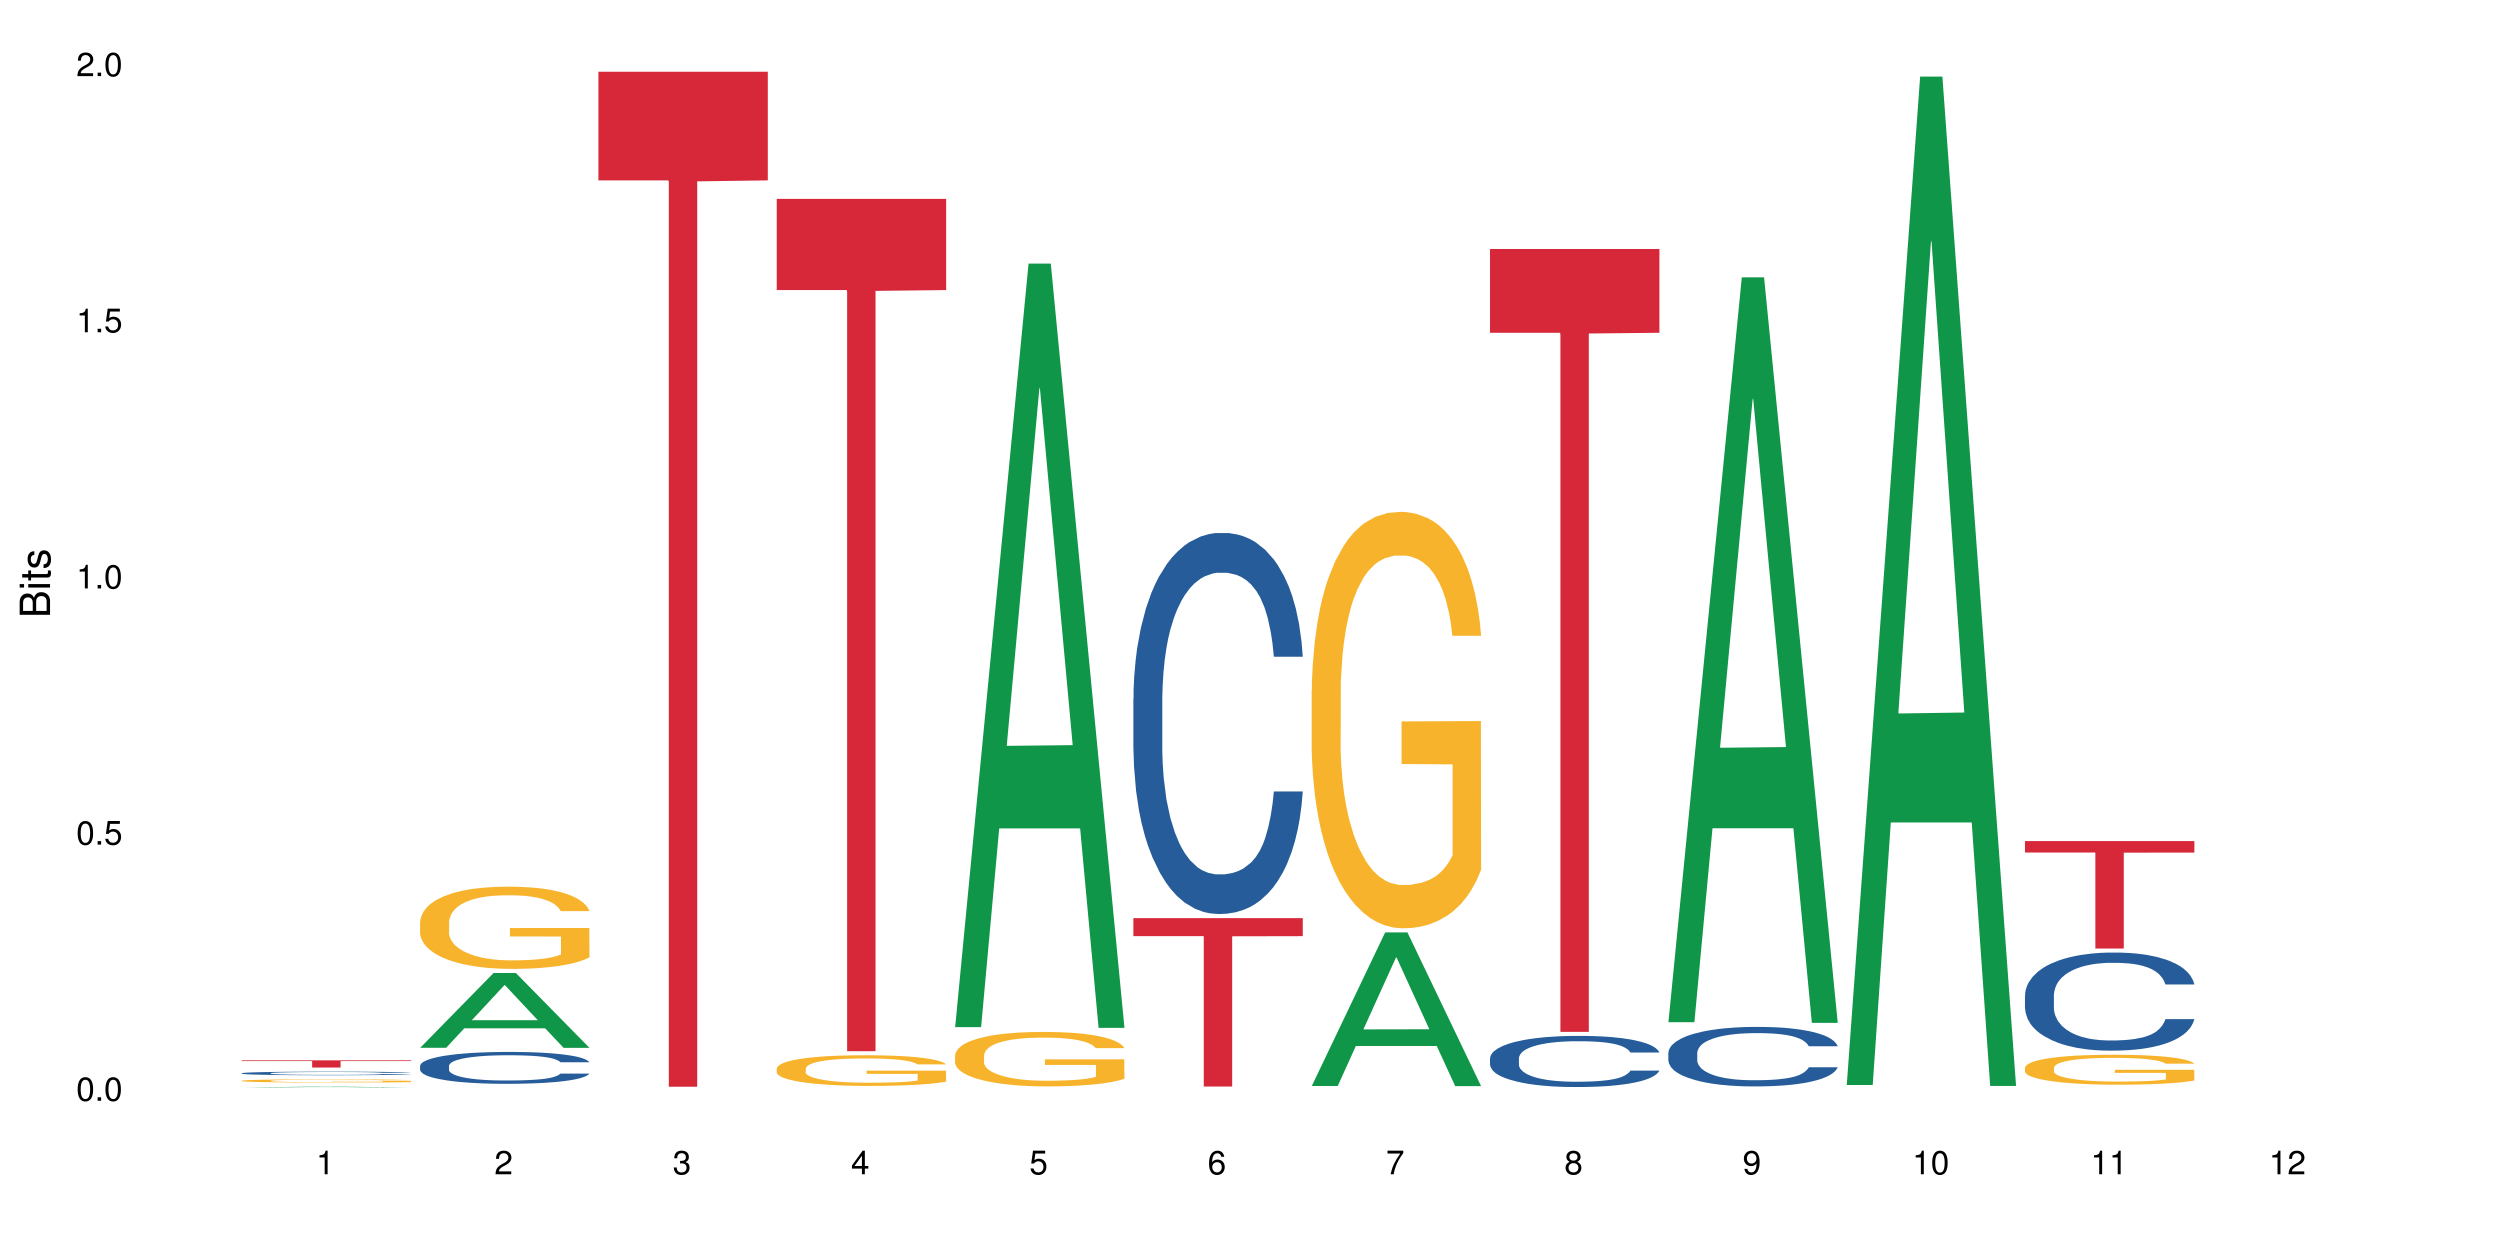 <?xml version="1.0" encoding="UTF-8"?>
<svg xmlns="http://www.w3.org/2000/svg" xmlns:xlink="http://www.w3.org/1999/xlink" width="720pt" height="360pt" viewBox="0 0 720 360" version="1.1">
<defs>
<g>
<symbol overflow="visible" id="glyph0-0">
<path style="stroke:none;" d=""/>
</symbol>
<symbol overflow="visible" id="glyph0-1">
<path style="stroke:none;" d="M 2.641 -6.797 C 2 -6.797 1.422 -6.531 1.078 -6.047 C 0.641 -5.453 0.406 -4.547 0.406 -3.297 C 0.406 -1 1.188 0.219 2.641 0.219 C 4.078 0.219 4.859 -1 4.859 -3.234 C 4.859 -4.562 4.656 -5.438 4.203 -6.047 C 3.844 -6.531 3.281 -6.797 2.641 -6.797 Z M 2.641 -6.047 C 3.547 -6.047 4 -5.125 4 -3.312 C 4 -1.375 3.562 -0.484 2.625 -0.484 C 1.734 -0.484 1.281 -1.422 1.281 -3.281 C 1.281 -5.141 1.734 -6.047 2.641 -6.047 Z M 2.641 -6.047 "/>
</symbol>
<symbol overflow="visible" id="glyph0-2">
<path style="stroke:none;" d="M 1.828 -1 L 0.828 -1 L 0.828 0 L 1.828 0 Z M 1.828 -1 "/>
</symbol>
<symbol overflow="visible" id="glyph0-3">
<path style="stroke:none;" d="M 4.562 -6.797 L 1.062 -6.797 L 0.547 -3.094 L 1.328 -3.094 C 1.719 -3.562 2.047 -3.734 2.578 -3.734 C 3.484 -3.734 4.062 -3.109 4.062 -2.094 C 4.062 -1.125 3.484 -0.531 2.578 -0.531 C 1.828 -0.531 1.375 -0.906 1.188 -1.672 L 0.328 -1.672 C 0.453 -1.109 0.547 -0.844 0.75 -0.594 C 1.125 -0.078 1.828 0.219 2.594 0.219 C 3.969 0.219 4.922 -0.781 4.922 -2.219 C 4.922 -3.562 4.031 -4.484 2.719 -4.484 C 2.25 -4.484 1.859 -4.359 1.469 -4.062 L 1.734 -5.969 L 4.562 -5.969 Z M 4.562 -6.797 "/>
</symbol>
<symbol overflow="visible" id="glyph0-4">
<path style="stroke:none;" d="M 2.484 -4.844 L 2.484 0 L 3.328 0 L 3.328 -6.797 L 2.766 -6.797 C 2.469 -5.75 2.281 -5.609 0.984 -5.453 L 0.984 -4.844 Z M 2.484 -4.844 "/>
</symbol>
<symbol overflow="visible" id="glyph0-5">
<path style="stroke:none;" d="M 4.859 -0.828 L 1.281 -0.828 C 1.359 -1.391 1.672 -1.75 2.5 -2.234 L 3.469 -2.75 C 4.406 -3.266 4.906 -3.969 4.906 -4.812 C 4.906 -5.375 4.672 -5.906 4.266 -6.266 C 3.859 -6.625 3.375 -6.797 2.719 -6.797 C 1.859 -6.797 1.219 -6.5 0.844 -5.922 C 0.609 -5.562 0.5 -5.125 0.484 -4.438 L 1.328 -4.438 C 1.359 -4.906 1.406 -5.188 1.531 -5.406 C 1.75 -5.812 2.188 -6.062 2.703 -6.062 C 3.469 -6.062 4.031 -5.516 4.031 -4.781 C 4.031 -4.25 3.719 -3.797 3.125 -3.438 L 2.234 -2.938 C 0.812 -2.141 0.406 -1.5 0.328 0 L 4.859 0 Z M 4.859 -0.828 "/>
</symbol>
<symbol overflow="visible" id="glyph0-6">
<path style="stroke:none;" d="M 2.125 -3.125 L 2.578 -3.125 C 3.516 -3.125 3.984 -2.703 3.984 -1.891 C 3.984 -1.031 3.469 -0.531 2.578 -0.531 C 1.656 -0.531 1.203 -0.984 1.156 -1.969 L 0.312 -1.969 C 0.344 -1.422 0.438 -1.078 0.609 -0.766 C 0.953 -0.109 1.625 0.219 2.547 0.219 C 3.953 0.219 4.859 -0.609 4.859 -1.906 C 4.859 -2.766 4.516 -3.25 3.703 -3.516 C 4.344 -3.766 4.656 -4.25 4.656 -4.938 C 4.656 -6.109 3.875 -6.797 2.578 -6.797 C 1.203 -6.797 0.484 -6.047 0.453 -4.609 L 1.297 -4.609 C 1.312 -5.016 1.344 -5.25 1.453 -5.453 C 1.641 -5.828 2.062 -6.062 2.594 -6.062 C 3.344 -6.062 3.797 -5.625 3.797 -4.906 C 3.797 -4.422 3.609 -4.141 3.25 -3.984 C 3.016 -3.891 2.719 -3.844 2.125 -3.844 Z M 2.125 -3.125 "/>
</symbol>
<symbol overflow="visible" id="glyph0-7">
<path style="stroke:none;" d="M 3.141 -1.625 L 3.141 0 L 3.984 0 L 3.984 -1.625 L 4.984 -1.625 L 4.984 -2.391 L 3.984 -2.391 L 3.984 -6.797 L 3.359 -6.797 L 0.266 -2.516 L 0.266 -1.625 Z M 3.141 -2.391 L 1 -2.391 L 3.141 -5.359 Z M 3.141 -2.391 "/>
</symbol>
<symbol overflow="visible" id="glyph0-8">
<path style="stroke:none;" d="M 4.781 -5.031 C 4.609 -6.141 3.891 -6.797 2.844 -6.797 C 2.094 -6.797 1.422 -6.438 1.031 -5.828 C 0.609 -5.172 0.406 -4.344 0.406 -3.094 C 0.406 -1.953 0.578 -1.234 0.984 -0.625 C 1.359 -0.078 1.953 0.219 2.703 0.219 C 3.984 0.219 4.922 -0.734 4.922 -2.078 C 4.922 -3.344 4.062 -4.234 2.844 -4.234 C 2.172 -4.234 1.641 -3.969 1.281 -3.469 C 1.281 -5.125 1.828 -6.047 2.797 -6.047 C 3.391 -6.047 3.797 -5.672 3.938 -5.031 Z M 2.734 -3.484 C 3.547 -3.484 4.062 -2.922 4.062 -2 C 4.062 -1.156 3.484 -0.531 2.703 -0.531 C 1.922 -0.531 1.328 -1.188 1.328 -2.047 C 1.328 -2.891 1.906 -3.484 2.734 -3.484 Z M 2.734 -3.484 "/>
</symbol>
<symbol overflow="visible" id="glyph0-9">
<path style="stroke:none;" d="M 4.984 -6.797 L 0.438 -6.797 L 0.438 -5.969 L 4.109 -5.969 C 2.5 -3.656 1.828 -2.234 1.328 0 L 2.219 0 C 2.594 -2.172 3.453 -4.047 4.984 -6.094 Z M 4.984 -6.797 "/>
</symbol>
<symbol overflow="visible" id="glyph0-10">
<path style="stroke:none;" d="M 3.75 -3.578 C 4.453 -4 4.688 -4.344 4.688 -4.984 C 4.688 -6.047 3.844 -6.797 2.641 -6.797 C 1.438 -6.797 0.594 -6.047 0.594 -4.984 C 0.594 -4.359 0.828 -4.016 1.516 -3.578 C 0.734 -3.203 0.359 -2.641 0.359 -1.891 C 0.359 -0.641 1.297 0.219 2.641 0.219 C 3.984 0.219 4.922 -0.641 4.922 -1.875 C 4.922 -2.641 4.531 -3.203 3.75 -3.578 Z M 2.641 -6.047 C 3.359 -6.047 3.812 -5.625 3.812 -4.969 C 3.812 -4.344 3.344 -3.922 2.641 -3.922 C 1.922 -3.922 1.453 -4.344 1.453 -4.984 C 1.453 -5.625 1.922 -6.047 2.641 -6.047 Z M 2.641 -3.203 C 3.484 -3.203 4.062 -2.672 4.062 -1.875 C 4.062 -1.062 3.484 -0.531 2.625 -0.531 C 1.797 -0.531 1.219 -1.078 1.219 -1.875 C 1.219 -2.672 1.797 -3.203 2.641 -3.203 Z M 2.641 -3.203 "/>
</symbol>
<symbol overflow="visible" id="glyph0-11">
<path style="stroke:none;" d="M 0.516 -1.547 C 0.672 -0.438 1.406 0.219 2.438 0.219 C 3.188 0.219 3.859 -0.141 4.266 -0.75 C 4.688 -1.406 4.891 -2.25 4.891 -3.484 C 4.891 -4.625 4.703 -5.359 4.312 -5.953 C 3.938 -6.5 3.344 -6.797 2.594 -6.797 C 1.297 -6.797 0.359 -5.844 0.359 -4.516 C 0.359 -3.25 1.234 -2.344 2.453 -2.344 C 3.094 -2.344 3.562 -2.578 4.016 -3.109 C 4 -1.453 3.469 -0.531 2.5 -0.531 C 1.906 -0.531 1.484 -0.906 1.359 -1.547 Z M 2.578 -6.062 C 3.375 -6.062 3.969 -5.406 3.969 -4.531 C 3.969 -3.688 3.375 -3.094 2.547 -3.094 C 1.734 -3.094 1.234 -3.672 1.234 -4.578 C 1.234 -5.438 1.797 -6.062 2.578 -6.062 Z M 2.578 -6.062 "/>
</symbol>
<symbol overflow="visible" id="glyph1-0">
<path style="stroke:none;" d=""/>
</symbol>
<symbol overflow="visible" id="glyph1-1">
<path style="stroke:none;" d="M 0 -0.953 L 0 -4.891 C 0 -5.719 -0.234 -6.344 -0.734 -6.797 C -1.188 -7.234 -1.812 -7.469 -2.5 -7.469 C -3.547 -7.469 -4.188 -7 -4.625 -5.875 C -4.984 -6.672 -5.641 -7.094 -6.531 -7.094 C -7.156 -7.094 -7.734 -6.859 -8.141 -6.391 C -8.562 -5.938 -8.75 -5.344 -8.75 -4.5 L -8.75 -0.953 Z M -4.984 -2.062 L -7.766 -2.062 L -7.766 -4.219 C -7.766 -4.844 -7.688 -5.203 -7.453 -5.5 C -7.219 -5.812 -6.859 -5.969 -6.375 -5.969 C -5.906 -5.969 -5.531 -5.812 -5.297 -5.5 C -5.062 -5.203 -4.984 -4.844 -4.984 -4.219 Z M -0.984 -2.062 L -4 -2.062 L -4 -4.781 C -4 -5.328 -3.859 -5.688 -3.578 -5.953 C -3.297 -6.219 -2.922 -6.359 -2.484 -6.359 C -2.062 -6.359 -1.688 -6.219 -1.406 -5.953 C -1.109 -5.688 -0.984 -5.328 -0.984 -4.781 Z M -0.984 -2.062 "/>
</symbol>
<symbol overflow="visible" id="glyph1-2">
<path style="stroke:none;" d="M -6.281 -1.797 L -6.281 -0.797 L 0 -0.797 L 0 -1.797 Z M -8.75 -1.797 L -8.75 -0.797 L -7.484 -0.797 L -7.484 -1.797 Z M -8.75 -1.797 "/>
</symbol>
<symbol overflow="visible" id="glyph1-3">
<path style="stroke:none;" d="M -6.281 -3.047 L -6.281 -2.016 L -8.016 -2.016 L -8.016 -1.016 L -6.281 -1.016 L -6.281 -0.172 L -5.469 -0.172 L -5.469 -1.016 L -0.719 -1.016 C -0.078 -1.016 0.281 -1.453 0.281 -2.234 C 0.281 -2.469 0.25 -2.719 0.188 -3.047 L -0.641 -3.047 C -0.609 -2.922 -0.594 -2.766 -0.594 -2.562 C -0.594 -2.141 -0.719 -2.016 -1.156 -2.016 L -5.469 -2.016 L -5.469 -3.047 Z M -6.281 -3.047 "/>
</symbol>
<symbol overflow="visible" id="glyph1-4">
<path style="stroke:none;" d="M -4.531 -5.25 C -5.766 -5.25 -6.469 -4.422 -6.469 -2.969 C -6.469 -1.516 -5.719 -0.562 -4.547 -0.562 C -3.562 -0.562 -3.094 -1.062 -2.734 -2.562 L -2.516 -3.484 C -2.344 -4.188 -2.094 -4.469 -1.625 -4.469 C -1.047 -4.469 -0.641 -3.875 -0.641 -3 C -0.641 -2.453 -0.797 -2 -1.062 -1.75 C -1.25 -1.594 -1.422 -1.531 -1.875 -1.469 L -1.875 -0.406 C -0.422 -0.453 0.281 -1.266 0.281 -2.922 C 0.281 -4.5 -0.5 -5.516 -1.719 -5.516 C -2.656 -5.516 -3.172 -4.984 -3.469 -3.734 L -3.703 -2.766 C -3.891 -1.953 -4.156 -1.609 -4.594 -1.609 C -5.172 -1.609 -5.547 -2.125 -5.547 -2.938 C -5.547 -3.75 -5.203 -4.172 -4.531 -4.203 Z M -4.531 -5.25 "/>
</symbol>
</g>
</defs>
<g id="surface83934">
<rect x="0" y="0" width="720" height="360" style="fill:rgb(100%,100%,100%);fill-opacity:1;stroke:none;"/>
<path style=" stroke:none;fill-rule:nonzero;fill:rgb(6.275%,58.824%,28.235%);fill-opacity:1;" d="M 69.629 313.195 L 69.68 313.195 L 90.793 312.949 L 97.203 312.949 L 118.418 313.195 L 110.965 313.195 L 105.648 313.133 L 82.348 313.133 L 77.137 313.195 L 69.629 313.195 L 84.59 313.105 L 103.512 313.105 L 94.074 312.988 L 93.867 312.988 L 84.535 313.105 L 84.59 313.105 Z M 69.629 313.195 "/>
<path style=" stroke:none;fill-rule:nonzero;fill:rgb(14.51%,36.078%,60%);fill-opacity:1;" d="M 69.629 309.086 L 69.688 309.082 L 69.688 309.062 L 69.867 309.023 L 70.285 308.98 L 70.699 308.949 L 71.77 308.891 L 73.258 308.836 L 74.805 308.797 L 75.938 308.77 L 76.949 308.754 L 79.27 308.719 L 80.754 308.699 L 82.363 308.684 L 84.324 308.668 L 85.754 308.656 L 88.965 308.641 L 91.348 308.637 L 93.191 308.633 L 97.176 308.633 L 99.559 308.637 L 101.281 308.641 L 103.188 308.648 L 104.793 308.656 L 107.59 308.68 L 110.09 308.703 L 111.219 308.719 L 113.004 308.75 L 114.371 308.777 L 115.324 308.801 L 116.395 308.836 L 117.348 308.879 L 118.062 308.93 L 118.418 308.969 L 110.09 308.969 L 109.672 308.934 L 109.195 308.902 L 108.305 308.863 L 107.41 308.836 L 106.16 308.809 L 105.031 308.789 L 103.484 308.773 L 102.117 308.762 L 100.688 308.754 L 99.32 308.746 L 96.699 308.742 L 92.535 308.742 L 90.215 308.75 L 88.965 308.758 L 87.18 308.77 L 85.934 308.781 L 84.445 308.801 L 83.434 308.816 L 82.184 308.844 L 81.289 308.863 L 80.281 308.895 L 79.684 308.918 L 79.148 308.945 L 78.672 308.977 L 78.316 309.012 L 78.078 309.047 L 77.961 309.082 L 77.961 309.227 L 78.078 309.262 L 78.375 309.301 L 79.148 309.359 L 80.281 309.41 L 81.59 309.449 L 82.84 309.477 L 83.551 309.492 L 84.504 309.508 L 85.992 309.527 L 88.133 309.547 L 89.383 309.551 L 91.285 309.559 L 93.25 309.562 L 95.867 309.562 L 98.188 309.559 L 99.734 309.555 L 101.344 309.547 L 103.543 309.531 L 104.91 309.516 L 106.102 309.5 L 106.996 309.48 L 107.59 309.465 L 108.48 309.438 L 109.195 309.402 L 109.73 309.371 L 110.09 309.336 L 118.418 309.336 L 118.062 309.375 L 117.523 309.414 L 116.988 309.441 L 116.156 309.473 L 115.203 309.504 L 113.836 309.535 L 112.707 309.559 L 111.219 309.582 L 109.852 309.602 L 108.363 309.617 L 106.16 309.637 L 104.734 309.645 L 103.188 309.652 L 101.344 309.66 L 99.02 309.668 L 96.523 309.672 L 91.703 309.672 L 89.859 309.668 L 87.418 309.656 L 84.387 309.641 L 82.184 309.621 L 80.457 309.605 L 78.969 309.586 L 77.305 309.559 L 75.164 309.52 L 73.855 309.484 L 72.961 309.461 L 71.949 309.422 L 71.234 309.391 L 70.402 309.336 L 69.809 309.27 L 69.629 309.215 Z M 69.629 309.086 "/>
<path style=" stroke:none;fill-rule:nonzero;fill:rgb(96.863%,70.196%,16.863%);fill-opacity:1;" d="M 69.629 311.242 L 69.688 311.242 L 69.688 311.227 L 69.926 311.188 L 70.523 311.137 L 71.297 311.094 L 72.129 311.059 L 72.664 311.039 L 73.555 311.016 L 74.328 310.996 L 76.293 310.957 L 78.793 310.922 L 80.16 310.906 L 81.707 310.895 L 83.91 310.879 L 84.922 310.871 L 88.016 310.859 L 91.523 310.852 L 95.391 310.848 L 97.176 310.848 L 99.617 310.852 L 102.949 310.859 L 104.852 310.871 L 106.34 310.879 L 107.887 310.891 L 109.789 310.906 L 111.574 310.926 L 113.004 310.945 L 114.43 310.973 L 115.621 311 L 116.633 311.027 L 117.523 311.062 L 118.062 311.094 L 118.418 311.121 L 110.148 311.121 L 109.672 311.094 L 109.137 311.07 L 108.242 311.043 L 107.352 311.023 L 106.457 311.008 L 104.793 310.984 L 103.363 310.973 L 101.578 310.957 L 99.855 310.953 L 97.891 310.945 L 93.547 310.945 L 90.691 310.949 L 89.027 310.957 L 87.836 310.965 L 86.168 310.977 L 85.16 310.988 L 84.562 310.992 L 82.777 311.02 L 81.59 311.043 L 80.934 311.059 L 80.102 311.086 L 79.508 311.109 L 78.852 311.141 L 78.496 311.168 L 78.02 311.223 L 77.961 311.375 L 78.137 311.41 L 78.496 311.445 L 78.969 311.473 L 79.684 311.508 L 80.398 311.531 L 81.648 311.562 L 82.719 311.586 L 83.551 311.602 L 85.16 311.621 L 85.812 311.629 L 87.359 311.645 L 88.965 311.656 L 90.93 311.668 L 92.418 311.672 L 94.797 311.676 L 97.832 311.676 L 101.402 311.672 L 103.664 311.664 L 105.211 311.66 L 106.219 311.652 L 107.469 311.645 L 108.363 311.633 L 109.195 311.625 L 110.207 311.609 L 110.207 311.41 L 95.512 311.406 L 95.512 311.312 L 118.359 311.312 L 118.418 311.645 L 117.168 311.664 L 115.621 311.688 L 114.133 311.703 L 112.586 311.719 L 110.387 311.734 L 108.602 311.746 L 105.863 311.758 L 103.363 311.766 L 100.746 311.77 L 98.426 311.773 L 93.25 311.773 L 90.633 311.766 L 88.551 311.758 L 86.645 311.75 L 84.742 311.742 L 82.363 311.723 L 80.816 311.707 L 79.207 311.691 L 77.602 311.668 L 76.176 311.645 L 75.223 311.629 L 74.27 311.609 L 73.258 311.582 L 72.309 311.555 L 71.594 311.527 L 70.938 311.5 L 70.461 311.469 L 69.988 311.434 L 69.75 311.402 L 69.629 311.375 Z M 69.629 311.242 "/>
<path style=" stroke:none;fill-rule:nonzero;fill:rgb(83.922%,15.686%,22.353%);fill-opacity:1;" d="M 69.629 305.367 L 118.418 305.367 L 118.418 305.594 L 98.086 305.594 L 98.086 307.457 L 89.902 307.457 L 89.902 305.598 L 89.785 305.594 L 69.629 305.594 Z M 69.629 305.367 "/>
<path style=" stroke:none;fill-rule:nonzero;fill:rgb(6.275%,58.824%,28.235%);fill-opacity:1;" d="M 120.984 301.77 L 121.039 301.75 L 142.148 280.215 L 148.559 280.215 L 169.773 301.789 L 162.32 301.789 L 157.004 296.16 L 133.703 296.16 L 128.492 301.77 L 120.984 301.77 L 135.945 293.828 L 154.867 293.809 L 145.434 283.738 L 145.328 283.719 L 145.223 283.781 L 135.895 293.809 L 135.945 293.828 Z M 120.984 301.77 "/>
<path style=" stroke:none;fill-rule:nonzero;fill:rgb(14.51%,36.078%,60%);fill-opacity:1;" d="M 120.984 306.957 L 121.047 306.949 L 121.047 306.746 L 121.223 306.426 L 121.641 306.023 L 122.055 305.75 L 123.129 305.254 L 124.613 304.777 L 126.16 304.406 L 127.293 304.188 L 128.305 304.023 L 130.625 303.711 L 132.113 303.551 L 133.719 303.41 L 135.684 303.266 L 137.109 303.184 L 140.324 303.051 L 142.703 302.992 L 144.547 302.965 L 148.535 302.965 L 150.914 303 L 152.637 303.039 L 154.543 303.109 L 156.148 303.184 L 158.945 303.367 L 161.445 303.602 L 162.574 303.738 L 164.359 303.996 L 165.727 304.246 L 166.68 304.465 L 167.75 304.777 L 168.703 305.152 L 169.418 305.582 L 169.773 305.941 L 161.445 305.941 L 161.027 305.605 L 160.551 305.348 L 159.66 305.004 L 158.766 304.758 L 157.516 304.516 L 156.387 304.355 L 154.84 304.199 L 153.473 304.098 L 152.043 304.023 L 150.676 303.973 L 148.059 303.922 L 145.023 303.922 L 143.891 303.938 L 141.57 304.004 L 140.324 304.062 L 138.539 304.18 L 137.289 304.289 L 135.801 304.457 L 134.789 304.602 L 133.539 304.816 L 132.648 305.012 L 131.637 305.289 L 131.039 305.496 L 130.504 305.73 L 130.031 306.008 L 129.672 306.301 L 129.434 306.613 L 129.316 306.914 L 129.316 308.215 L 129.434 308.516 L 129.73 308.867 L 130.504 309.379 L 131.637 309.824 L 132.945 310.176 L 134.195 310.426 L 134.906 310.543 L 135.859 310.68 L 137.348 310.844 L 139.488 311.012 L 140.738 311.082 L 142.645 311.148 L 144.605 311.18 L 147.223 311.18 L 149.543 311.148 L 151.09 311.105 L 152.699 311.039 L 154.898 310.895 L 156.27 310.762 L 157.457 310.602 L 158.352 310.441 L 158.945 310.309 L 159.84 310.051 L 160.551 309.766 L 161.086 309.469 L 161.445 309.188 L 169.773 309.188 L 169.418 309.52 L 168.883 309.848 L 168.348 310.09 L 167.512 310.383 L 166.562 310.645 L 165.191 310.938 L 164.062 311.129 L 162.574 311.34 L 161.207 311.5 L 159.719 311.641 L 157.516 311.809 L 156.09 311.895 L 154.543 311.969 L 152.699 312.035 L 150.379 312.094 L 147.879 312.129 L 145.559 312.137 L 143.059 312.121 L 141.215 312.086 L 138.777 312.012 L 135.742 311.859 L 133.539 311.699 L 131.812 311.543 L 130.328 311.375 L 128.66 311.148 L 126.52 310.777 L 125.211 310.492 L 124.316 310.258 L 123.305 309.934 L 122.594 309.637 L 121.758 309.168 L 121.164 308.574 L 120.984 308.113 Z M 120.984 306.957 "/>
<path style=" stroke:none;fill-rule:nonzero;fill:rgb(96.863%,70.196%,16.863%);fill-opacity:1;" d="M 120.984 265.504 L 121.047 265.48 L 121.047 265.047 L 121.281 264.074 L 121.879 262.734 L 122.652 261.633 L 123.484 260.766 L 124.02 260.312 L 124.914 259.664 L 125.688 259.188 L 127.648 258.215 L 130.148 257.305 L 131.516 256.918 L 133.062 256.551 L 135.266 256.137 L 136.277 255.988 L 139.371 255.641 L 142.883 255.426 L 146.75 255.359 L 148.535 255.383 L 150.973 255.469 L 154.305 255.707 L 156.207 255.922 L 157.695 256.137 L 159.242 256.418 L 161.148 256.852 L 162.934 257.371 L 164.359 257.891 L 165.789 258.539 L 166.977 259.23 L 167.988 259.988 L 168.883 260.895 L 169.418 261.652 L 169.773 262.41 L 161.504 262.41 L 161.027 261.652 L 160.492 261.07 L 159.602 260.355 L 158.707 259.836 L 157.816 259.426 L 156.148 258.863 L 154.723 258.516 L 152.938 258.215 L 151.211 258.02 L 149.246 257.891 L 148.059 257.848 L 144.902 257.848 L 142.047 257.996 L 140.383 258.172 L 139.191 258.344 L 137.527 258.668 L 136.516 258.93 L 135.918 259.102 L 134.133 259.77 L 132.945 260.375 L 132.289 260.789 L 131.457 261.438 L 130.863 262.02 L 130.207 262.887 L 129.852 263.535 L 129.375 265.004 L 129.316 268.898 L 129.492 269.719 L 129.852 270.605 L 130.328 271.383 L 131.039 272.207 L 131.754 272.832 L 133.004 273.676 L 134.074 274.238 L 134.906 274.605 L 136.516 275.191 L 137.168 275.387 L 138.715 275.773 L 140.324 276.078 L 142.285 276.336 L 143.773 276.465 L 146.152 276.574 L 149.188 276.574 L 152.758 276.445 L 155.02 276.273 L 156.566 276.098 L 157.578 275.949 L 158.828 275.711 L 159.719 275.492 L 160.551 275.254 L 161.562 274.887 L 161.562 269.719 L 146.867 269.699 L 146.867 267.277 L 169.715 267.254 L 169.773 275.711 L 168.523 276.293 L 166.977 276.855 L 165.492 277.289 L 163.941 277.656 L 161.742 278.066 L 159.957 278.328 L 157.219 278.629 L 154.723 278.824 L 152.102 278.953 L 149.781 279.02 L 147.047 279.039 L 144.605 278.996 L 141.988 278.867 L 139.906 278.695 L 138.004 278.477 L 136.098 278.195 L 133.719 277.742 L 132.172 277.375 L 130.566 276.922 L 128.957 276.379 L 127.531 275.797 L 126.578 275.344 L 125.625 274.824 L 124.613 274.176 L 123.664 273.438 L 122.949 272.77 L 122.293 272.012 L 121.82 271.297 L 121.344 270.324 L 121.105 269.547 L 120.984 268.875 Z M 120.984 265.504 "/>
<path style=" stroke:none;fill-rule:nonzero;fill:rgb(83.922%,15.686%,22.353%);fill-opacity:1;" d="M 172.344 20.664 L 221.129 20.664 L 221.129 51.953 L 200.797 52.23 L 200.797 312.988 L 192.617 312.988 L 192.617 52.504 L 192.496 51.953 L 172.344 51.953 Z M 172.344 20.664 "/>
<path style=" stroke:none;fill-rule:nonzero;fill:rgb(96.863%,70.196%,16.863%);fill-opacity:1;" d="M 223.699 307.695 L 223.758 307.688 L 223.758 307.527 L 223.996 307.164 L 224.59 306.664 L 225.363 306.254 L 226.195 305.93 L 226.734 305.762 L 227.625 305.52 L 228.398 305.34 L 230.363 304.98 L 232.859 304.641 L 234.23 304.496 L 235.777 304.359 L 237.977 304.203 L 238.988 304.148 L 242.082 304.02 L 245.594 303.938 L 249.461 303.914 L 251.246 303.922 L 253.684 303.953 L 257.016 304.043 L 258.922 304.125 L 260.41 304.203 L 261.957 304.309 L 263.859 304.469 L 265.645 304.664 L 267.074 304.859 L 268.5 305.102 L 269.691 305.359 L 270.703 305.641 L 271.594 305.98 L 272.129 306.262 L 272.488 306.543 L 264.215 306.543 L 263.742 306.262 L 263.203 306.043 L 262.312 305.777 L 261.422 305.582 L 260.527 305.43 L 258.863 305.219 L 257.434 305.09 L 255.648 304.98 L 253.922 304.906 L 251.961 304.859 L 250.77 304.84 L 247.617 304.84 L 244.762 304.898 L 243.094 304.961 L 241.906 305.027 L 240.238 305.148 L 239.227 305.246 L 238.633 305.309 L 236.848 305.559 L 235.656 305.785 L 235.004 305.938 L 234.168 306.18 L 233.574 306.398 L 232.922 306.719 L 232.562 306.961 L 232.086 307.512 L 232.027 308.961 L 232.207 309.27 L 232.562 309.598 L 233.039 309.891 L 233.754 310.195 L 234.469 310.43 L 235.719 310.746 L 236.789 310.953 L 237.621 311.09 L 239.227 311.309 L 239.883 311.383 L 241.43 311.527 L 243.035 311.641 L 245 311.734 L 246.484 311.785 L 248.867 311.824 L 251.898 311.824 L 255.469 311.777 L 257.73 311.711 L 259.277 311.648 L 260.289 311.59 L 261.539 311.504 L 262.43 311.422 L 263.266 311.332 L 264.277 311.195 L 264.277 309.27 L 249.578 309.262 L 249.578 308.359 L 272.426 308.348 L 272.488 311.504 L 271.238 311.719 L 269.691 311.93 L 268.203 312.09 L 266.656 312.227 L 264.453 312.383 L 262.668 312.477 L 259.934 312.59 L 257.434 312.664 L 254.816 312.711 L 252.496 312.734 L 249.758 312.746 L 247.32 312.727 L 244.699 312.68 L 242.617 312.613 L 240.715 312.535 L 238.812 312.43 L 236.43 312.262 L 234.883 312.125 L 233.277 311.953 L 231.672 311.754 L 230.242 311.535 L 229.293 311.367 L 228.34 311.172 L 227.328 310.93 L 226.375 310.656 L 225.66 310.406 L 225.008 310.125 L 224.531 309.855 L 224.055 309.496 L 223.816 309.203 L 223.699 308.953 Z M 223.699 307.695 "/>
<path style=" stroke:none;fill-rule:nonzero;fill:rgb(83.922%,15.686%,22.353%);fill-opacity:1;" d="M 223.699 57.27 L 272.488 57.27 L 272.488 83.543 L 252.152 83.773 L 252.152 302.738 L 243.973 302.738 L 243.973 84.004 L 243.855 83.543 L 223.699 83.543 Z M 223.699 57.27 "/>
<path style=" stroke:none;fill-rule:nonzero;fill:rgb(6.275%,58.824%,28.235%);fill-opacity:1;" d="M 275.055 295.816 L 275.105 295.609 L 296.219 75.926 L 302.629 75.926 L 323.844 296.023 L 316.391 296.023 L 311.074 238.57 L 287.773 238.57 L 282.559 295.816 L 275.055 295.816 L 290.016 214.805 L 308.934 214.598 L 299.5 111.887 L 299.398 111.68 L 299.293 112.297 L 289.961 214.598 L 290.016 214.805 Z M 275.055 295.816 "/>
<path style=" stroke:none;fill-rule:nonzero;fill:rgb(96.863%,70.196%,16.863%);fill-opacity:1;" d="M 275.055 303.918 L 275.113 303.902 L 275.113 303.617 L 275.352 302.973 L 275.945 302.082 L 276.719 301.352 L 277.555 300.781 L 278.09 300.48 L 278.98 300.051 L 279.754 299.734 L 281.719 299.09 L 284.219 298.488 L 285.586 298.23 L 287.133 297.988 L 289.336 297.715 L 290.344 297.613 L 293.438 297.387 L 296.949 297.242 L 300.816 297.199 L 302.602 297.215 L 305.043 297.27 L 308.375 297.43 L 310.277 297.57 L 311.766 297.715 L 313.312 297.902 L 315.215 298.188 L 317 298.531 L 318.43 298.875 L 319.855 299.305 L 321.047 299.762 L 322.059 300.266 L 322.949 300.867 L 323.484 301.367 L 323.844 301.867 L 315.574 301.867 L 315.098 301.367 L 314.562 300.98 L 313.668 300.508 L 312.777 300.164 L 311.883 299.891 L 310.219 299.52 L 308.789 299.289 L 307.004 299.09 L 305.281 298.961 L 303.316 298.875 L 302.125 298.848 L 298.973 298.848 L 296.117 298.945 L 294.449 299.062 L 293.262 299.176 L 291.594 299.391 L 290.582 299.562 L 289.988 299.676 L 288.203 300.121 L 287.012 300.523 L 286.359 300.793 L 285.527 301.223 L 284.93 301.609 L 284.277 302.184 L 283.918 302.613 L 283.445 303.586 L 283.383 306.164 L 283.562 306.711 L 283.918 307.297 L 284.395 307.812 L 285.109 308.359 L 285.824 308.773 L 287.074 309.332 L 288.145 309.703 L 288.977 309.949 L 290.582 310.336 L 291.238 310.465 L 292.785 310.723 L 294.391 310.922 L 296.355 311.094 L 297.844 311.18 L 300.223 311.25 L 303.258 311.25 L 306.828 311.164 L 309.086 311.051 L 310.633 310.938 L 311.645 310.836 L 312.895 310.68 L 313.789 310.535 L 314.621 310.379 L 315.633 310.133 L 315.633 306.711 L 300.938 306.695 L 300.938 305.09 L 323.785 305.078 L 323.844 310.68 L 322.594 311.066 L 321.047 311.438 L 319.559 311.723 L 318.012 311.969 L 315.812 312.238 L 314.027 312.41 L 311.289 312.613 L 308.789 312.742 L 306.172 312.828 L 303.852 312.871 L 301.113 312.883 L 298.676 312.855 L 296.059 312.77 L 293.977 312.656 L 292.07 312.512 L 290.168 312.324 L 287.789 312.023 L 286.238 311.781 L 284.633 311.48 L 283.027 311.121 L 281.598 310.734 L 280.648 310.434 L 279.695 310.09 L 278.684 309.66 L 277.73 309.176 L 277.02 308.73 L 276.363 308.23 L 275.887 307.758 L 275.41 307.109 L 275.172 306.594 L 275.055 306.152 Z M 275.055 303.918 "/>
<path style=" stroke:none;fill-rule:nonzero;fill:rgb(14.51%,36.078%,60%);fill-opacity:1;" d="M 326.41 201.266 L 326.469 201.168 L 326.469 198.758 L 326.648 194.949 L 327.066 190.133 L 327.48 186.824 L 328.555 180.906 L 330.039 175.191 L 331.586 170.777 L 332.719 168.172 L 333.73 166.164 L 336.051 162.453 L 337.535 160.547 L 339.145 158.844 L 341.105 157.137 L 342.535 156.137 L 345.746 154.531 L 348.129 153.828 L 349.973 153.527 L 353.957 153.527 L 356.34 153.93 L 358.062 154.43 L 359.969 155.234 L 361.574 156.137 L 364.371 158.34 L 366.871 161.148 L 368 162.754 L 369.785 165.863 L 371.152 168.871 L 372.105 171.48 L 373.176 175.191 L 374.129 179.703 L 374.844 184.82 L 375.199 189.133 L 366.871 189.133 L 366.453 185.121 L 365.977 182.012 L 365.086 177.898 L 364.191 174.988 L 362.941 172.082 L 361.812 170.176 L 360.266 168.27 L 358.898 167.066 L 357.469 166.164 L 356.102 165.562 L 353.484 164.961 L 350.449 164.961 L 349.316 165.16 L 346.996 165.965 L 345.746 166.664 L 343.961 168.07 L 342.715 169.375 L 341.227 171.379 L 340.215 173.086 L 338.965 175.691 L 338.074 178 L 337.062 181.309 L 336.465 183.816 L 335.93 186.625 L 335.453 189.934 L 335.098 193.445 L 334.859 197.156 L 334.742 200.766 L 334.742 216.309 L 334.859 219.922 L 335.156 224.133 L 335.93 230.25 L 337.062 235.566 L 338.371 239.777 L 339.621 242.789 L 340.332 244.191 L 341.285 245.797 L 342.773 247.801 L 344.914 249.809 L 346.164 250.609 L 348.066 251.414 L 350.031 251.812 L 352.648 251.812 L 354.969 251.414 L 356.516 250.91 L 358.125 250.109 L 360.324 248.402 L 361.691 246.801 L 362.883 244.895 L 363.777 242.988 L 364.371 241.383 L 365.262 238.273 L 365.977 234.863 L 366.512 231.355 L 366.871 227.945 L 375.199 227.945 L 374.844 231.957 L 374.309 235.867 L 373.77 238.777 L 372.938 242.285 L 371.988 245.395 L 370.617 248.906 L 369.488 251.211 L 368 253.719 L 366.633 255.625 L 365.145 257.328 L 362.941 259.336 L 361.516 260.34 L 359.969 261.242 L 358.125 262.043 L 355.805 262.746 L 353.305 263.145 L 350.984 263.246 L 348.484 263.047 L 346.641 262.645 L 344.199 261.742 L 341.168 259.938 L 338.965 258.031 L 337.238 256.125 L 335.754 254.121 L 334.086 251.414 L 331.945 247 L 330.637 243.59 L 329.742 240.781 L 328.73 236.871 L 328.016 233.359 L 327.184 227.742 L 326.59 220.621 L 326.41 215.105 Z M 326.41 201.266 "/>
<path style=" stroke:none;fill-rule:nonzero;fill:rgb(83.922%,15.686%,22.353%);fill-opacity:1;" d="M 326.41 264.422 L 375.199 264.422 L 375.199 269.613 L 354.867 269.656 L 354.867 312.914 L 346.684 312.914 L 346.684 269.703 L 346.566 269.613 L 326.41 269.613 Z M 326.41 264.422 "/>
<path style=" stroke:none;fill-rule:nonzero;fill:rgb(6.275%,58.824%,28.235%);fill-opacity:1;" d="M 377.766 312.762 L 377.82 312.719 L 398.93 268.531 L 405.34 268.531 L 426.555 312.805 L 419.102 312.805 L 413.785 301.246 L 390.484 301.246 L 385.273 312.762 L 377.766 312.762 L 392.727 296.465 L 411.648 296.426 L 402.215 275.766 L 402.109 275.723 L 402.004 275.848 L 392.676 296.426 L 392.727 296.465 Z M 377.766 312.762 "/>
<path style=" stroke:none;fill-rule:nonzero;fill:rgb(96.863%,70.196%,16.863%);fill-opacity:1;" d="M 377.766 198.781 L 377.828 198.672 L 377.828 196.48 L 378.066 191.551 L 378.66 184.762 L 379.434 179.176 L 380.266 174.793 L 380.801 172.492 L 381.695 169.207 L 382.469 166.797 L 384.43 161.867 L 386.93 157.266 L 388.297 155.293 L 389.844 153.43 L 392.047 151.352 L 393.059 150.582 L 396.152 148.832 L 399.664 147.734 L 403.531 147.406 L 405.316 147.516 L 407.754 147.953 L 411.086 149.16 L 412.988 150.254 L 414.477 151.352 L 416.023 152.773 L 417.93 154.965 L 419.715 157.594 L 421.141 160.223 L 422.57 163.508 L 423.758 167.016 L 424.77 170.848 L 425.664 175.449 L 426.199 179.285 L 426.555 183.117 L 418.285 183.117 L 417.809 179.285 L 417.273 176.324 L 416.383 172.711 L 415.488 170.082 L 414.598 168 L 412.93 165.152 L 411.504 163.398 L 409.719 161.867 L 407.992 160.879 L 406.027 160.223 L 404.84 160.004 L 401.684 160.004 L 398.828 160.77 L 397.164 161.648 L 395.973 162.523 L 394.309 164.168 L 393.297 165.48 L 392.699 166.355 L 390.918 169.754 L 389.727 172.82 L 389.07 174.902 L 388.238 178.188 L 387.645 181.145 L 386.988 185.527 L 386.633 188.812 L 386.156 196.262 L 386.098 215.98 L 386.273 220.145 L 386.633 224.633 L 387.109 228.578 L 387.824 232.742 L 388.535 235.918 L 389.785 240.188 L 390.855 243.039 L 391.691 244.898 L 393.297 247.859 L 393.949 248.844 L 395.496 250.816 L 397.105 252.348 L 399.066 253.664 L 400.555 254.32 L 402.934 254.867 L 405.969 254.867 L 409.539 254.211 L 411.801 253.336 L 413.348 252.457 L 414.359 251.691 L 415.609 250.488 L 416.5 249.391 L 417.332 248.188 L 418.344 246.324 L 418.344 220.145 L 403.648 220.035 L 403.648 207.766 L 426.496 207.656 L 426.555 250.488 L 425.305 253.445 L 423.758 256.293 L 422.273 258.484 L 420.727 260.344 L 418.523 262.426 L 416.738 263.742 L 414 265.273 L 411.504 266.262 L 408.883 266.918 L 406.562 267.246 L 403.828 267.355 L 401.387 267.137 L 398.77 266.48 L 396.688 265.602 L 394.785 264.508 L 392.879 263.082 L 390.5 260.785 L 388.953 258.922 L 387.348 256.621 L 385.738 253.883 L 384.312 250.926 L 383.359 248.625 L 382.406 245.996 L 381.395 242.707 L 380.445 238.984 L 379.73 235.59 L 379.074 231.754 L 378.602 228.141 L 378.125 223.211 L 377.887 219.266 L 377.766 215.871 Z M 377.766 198.781 "/>
<path style=" stroke:none;fill-rule:nonzero;fill:rgb(14.51%,36.078%,60%);fill-opacity:1;" d="M 429.125 304.75 L 429.184 304.738 L 429.184 304.414 L 429.363 303.902 L 429.777 303.258 L 430.195 302.812 L 431.266 302.02 L 432.754 301.254 L 434.301 300.66 L 435.43 300.312 L 436.441 300.043 L 438.762 299.543 L 440.25 299.289 L 441.855 299.059 L 443.82 298.832 L 445.246 298.695 L 448.461 298.48 L 450.84 298.387 L 452.684 298.348 L 456.672 298.348 L 459.051 298.398 L 460.777 298.469 L 462.68 298.574 L 464.285 298.695 L 467.082 298.992 L 469.582 299.367 L 470.711 299.586 L 472.496 300 L 473.867 300.406 L 474.816 300.754 L 475.891 301.254 L 476.84 301.859 L 477.555 302.543 L 477.91 303.125 L 469.582 303.125 L 469.164 302.586 L 468.691 302.168 L 467.797 301.617 L 466.906 301.227 L 465.656 300.836 L 464.523 300.578 L 462.977 300.324 L 461.609 300.164 L 460.18 300.043 L 458.812 299.961 L 456.195 299.879 L 453.16 299.879 L 452.031 299.906 L 449.711 300.016 L 448.461 300.109 L 446.676 300.297 L 445.426 300.473 L 443.938 300.742 L 442.926 300.969 L 441.676 301.32 L 440.785 301.629 L 439.773 302.074 L 439.18 302.41 L 438.645 302.785 L 438.168 303.23 L 437.809 303.703 L 437.57 304.199 L 437.453 304.684 L 437.453 306.77 L 437.57 307.254 L 437.871 307.82 L 438.645 308.641 L 439.773 309.355 L 441.082 309.918 L 442.332 310.324 L 443.047 310.512 L 443.996 310.727 L 445.484 310.996 L 447.629 311.266 L 448.875 311.371 L 450.781 311.48 L 452.746 311.535 L 455.363 311.535 L 457.684 311.48 L 459.23 311.414 L 460.836 311.305 L 463.039 311.078 L 464.406 310.859 L 465.598 310.605 L 466.488 310.352 L 467.082 310.133 L 467.977 309.719 L 468.691 309.262 L 469.227 308.789 L 469.582 308.332 L 477.91 308.332 L 477.555 308.871 L 477.02 309.395 L 476.484 309.785 L 475.652 310.254 L 474.699 310.672 L 473.332 311.145 L 472.199 311.453 L 470.711 311.789 L 469.344 312.047 L 467.855 312.273 L 465.656 312.543 L 464.227 312.68 L 462.68 312.801 L 460.836 312.906 L 458.516 313 L 456.016 313.055 L 453.695 313.066 L 451.195 313.043 L 449.352 312.988 L 446.914 312.867 L 443.879 312.625 L 441.676 312.367 L 439.953 312.113 L 438.465 311.844 L 436.797 311.48 L 434.656 310.887 L 433.348 310.43 L 432.457 310.055 L 431.445 309.527 L 430.73 309.059 L 429.898 308.305 L 429.301 307.348 L 429.125 306.609 Z M 429.125 304.75 "/>
<path style=" stroke:none;fill-rule:nonzero;fill:rgb(83.922%,15.686%,22.353%);fill-opacity:1;" d="M 429.125 71.703 L 477.91 71.703 L 477.91 95.84 L 457.578 96.051 L 457.578 297.172 L 449.398 297.172 L 449.398 96.262 L 449.277 95.84 L 429.125 95.84 Z M 429.125 71.703 "/>
<path style=" stroke:none;fill-rule:nonzero;fill:rgb(6.275%,58.824%,28.235%);fill-opacity:1;" d="M 480.48 294.387 L 480.531 294.184 L 501.641 79.871 L 508.055 79.871 L 529.27 294.586 L 521.812 294.586 L 516.496 238.539 L 493.199 238.539 L 487.984 294.387 L 480.48 294.387 L 495.438 215.352 L 514.359 215.152 L 504.926 114.949 L 504.82 114.75 L 504.719 115.355 L 495.387 215.152 L 495.438 215.352 Z M 480.48 294.387 "/>
<path style=" stroke:none;fill-rule:nonzero;fill:rgb(14.51%,36.078%,60%);fill-opacity:1;" d="M 480.48 303.215 L 480.539 303.199 L 480.539 302.824 L 480.719 302.227 L 481.133 301.477 L 481.551 300.961 L 482.621 300.035 L 484.109 299.145 L 485.656 298.453 L 486.785 298.047 L 487.797 297.734 L 490.117 297.156 L 491.605 296.859 L 493.211 296.59 L 495.176 296.324 L 496.605 296.168 L 499.816 295.918 L 502.195 295.809 L 504.039 295.762 L 508.027 295.762 L 510.406 295.824 L 512.133 295.902 L 514.035 296.027 L 515.645 296.168 L 518.441 296.512 L 520.938 296.953 L 522.07 297.203 L 523.855 297.688 L 525.223 298.156 L 526.176 298.562 L 527.246 299.145 L 528.195 299.848 L 528.91 300.648 L 529.27 301.32 L 520.938 301.32 L 520.523 300.695 L 520.047 300.207 L 519.152 299.566 L 518.262 299.113 L 517.012 298.66 L 515.883 298.359 L 514.336 298.062 L 512.965 297.875 L 511.539 297.734 L 510.168 297.641 L 507.551 297.547 L 504.516 297.547 L 503.387 297.578 L 501.066 297.703 L 499.816 297.812 L 498.031 298.031 L 496.781 298.234 L 495.293 298.547 L 494.285 298.816 L 493.035 299.223 L 492.141 299.582 L 491.129 300.098 L 490.535 300.492 L 490 300.93 L 489.523 301.445 L 489.168 301.992 L 488.93 302.574 L 488.809 303.137 L 488.809 305.562 L 488.93 306.129 L 489.227 306.785 L 490 307.738 L 491.129 308.57 L 492.438 309.227 L 493.688 309.699 L 494.402 309.918 L 495.355 310.168 L 496.84 310.48 L 498.984 310.793 L 500.234 310.918 L 502.137 311.043 L 504.102 311.105 L 506.719 311.105 L 509.039 311.043 L 510.586 310.965 L 512.191 310.84 L 514.395 310.574 L 515.762 310.324 L 516.953 310.027 L 517.844 309.73 L 518.441 309.477 L 519.332 308.992 L 520.047 308.461 L 520.582 307.914 L 520.938 307.379 L 529.27 307.379 L 528.91 308.008 L 528.375 308.617 L 527.84 309.07 L 527.008 309.617 L 526.055 310.105 L 524.688 310.652 L 523.555 311.012 L 522.07 311.402 L 520.699 311.703 L 519.215 311.969 L 517.012 312.281 L 515.582 312.438 L 514.035 312.578 L 512.191 312.703 L 509.871 312.812 L 507.371 312.875 L 505.051 312.891 L 502.555 312.859 L 500.711 312.797 L 498.27 312.656 L 495.234 312.375 L 493.035 312.078 L 491.309 311.781 L 489.82 311.469 L 488.156 311.043 L 486.012 310.355 L 484.703 309.824 L 483.812 309.383 L 482.801 308.773 L 482.086 308.227 L 481.254 307.348 L 480.656 306.238 L 480.48 305.375 Z M 480.48 303.215 "/>
<path style=" stroke:none;fill-rule:nonzero;fill:rgb(6.275%,58.824%,28.235%);fill-opacity:1;" d="M 531.836 312.473 L 531.887 312.199 L 553 22.07 L 559.41 22.07 L 580.625 312.742 L 573.172 312.742 L 567.855 236.867 L 544.555 236.867 L 539.344 312.473 L 531.836 312.473 L 546.797 205.48 L 565.719 205.207 L 556.281 69.559 L 556.18 69.285 L 556.074 70.105 L 546.742 205.207 L 546.797 205.48 Z M 531.836 312.473 "/>
<path style=" stroke:none;fill-rule:nonzero;fill:rgb(14.51%,36.078%,60%);fill-opacity:1;" d="M 583.191 286.641 L 583.25 286.613 L 583.25 285.996 L 583.43 285.016 L 583.848 283.777 L 584.262 282.926 L 585.336 281.402 L 586.82 279.93 L 588.367 278.793 L 589.5 278.121 L 590.512 277.605 L 592.832 276.652 L 594.32 276.16 L 595.926 275.723 L 597.887 275.285 L 599.316 275.023 L 602.527 274.613 L 604.91 274.43 L 606.754 274.355 L 610.738 274.355 L 613.121 274.457 L 614.844 274.586 L 616.75 274.793 L 618.355 275.023 L 621.152 275.594 L 623.652 276.316 L 624.781 276.73 L 626.566 277.527 L 627.934 278.305 L 628.887 278.973 L 629.957 279.93 L 630.91 281.09 L 631.625 282.406 L 631.98 283.52 L 623.652 283.52 L 623.234 282.484 L 622.758 281.684 L 621.867 280.625 L 620.973 279.879 L 619.723 279.129 L 618.594 278.641 L 617.047 278.148 L 615.68 277.84 L 614.25 277.605 L 612.883 277.453 L 610.266 277.297 L 607.23 277.297 L 606.098 277.348 L 603.777 277.555 L 602.527 277.734 L 600.746 278.098 L 599.496 278.434 L 598.008 278.949 L 596.996 279.387 L 595.746 280.059 L 594.855 280.652 L 593.844 281.504 L 593.246 282.148 L 592.711 282.871 L 592.234 283.723 L 591.879 284.629 L 591.641 285.582 L 591.523 286.512 L 591.523 290.512 L 591.641 291.441 L 591.938 292.527 L 592.711 294.102 L 593.844 295.469 L 595.152 296.555 L 596.402 297.328 L 597.113 297.688 L 598.066 298.102 L 599.555 298.617 L 601.695 299.133 L 602.945 299.34 L 604.848 299.547 L 606.812 299.652 L 609.43 299.652 L 611.75 299.547 L 613.297 299.418 L 614.906 299.211 L 617.105 298.773 L 618.477 298.359 L 619.664 297.871 L 620.559 297.379 L 621.152 296.965 L 622.043 296.168 L 622.758 295.289 L 623.293 294.387 L 623.652 293.508 L 631.98 293.508 L 631.625 294.539 L 631.09 295.547 L 630.555 296.297 L 629.719 297.199 L 628.77 298 L 627.398 298.902 L 626.27 299.496 L 624.781 300.141 L 623.414 300.633 L 621.926 301.07 L 619.723 301.586 L 618.297 301.844 L 616.75 302.078 L 614.906 302.285 L 612.586 302.465 L 610.086 302.566 L 607.766 302.594 L 605.266 302.543 L 603.422 302.438 L 600.98 302.207 L 597.949 301.742 L 595.746 301.25 L 594.02 300.762 L 592.535 300.246 L 590.867 299.547 L 588.727 298.41 L 587.418 297.535 L 586.523 296.812 L 585.512 295.805 L 584.797 294.902 L 583.965 293.457 L 583.371 291.621 L 583.191 290.203 Z M 583.191 286.641 "/>
<path style=" stroke:none;fill-rule:nonzero;fill:rgb(96.863%,70.196%,16.863%);fill-opacity:1;" d="M 583.191 307.461 L 583.25 307.453 L 583.25 307.297 L 583.488 306.941 L 584.086 306.453 L 584.859 306.051 L 585.691 305.738 L 586.227 305.57 L 587.117 305.336 L 587.895 305.16 L 589.855 304.809 L 592.355 304.477 L 593.723 304.336 L 595.27 304.203 L 597.473 304.051 L 598.484 303.996 L 601.578 303.871 L 605.086 303.793 L 608.953 303.77 L 610.738 303.777 L 613.18 303.809 L 616.512 303.895 L 618.414 303.973 L 619.902 304.051 L 621.449 304.152 L 623.352 304.312 L 625.137 304.5 L 626.566 304.691 L 627.996 304.926 L 629.184 305.176 L 630.195 305.453 L 631.09 305.785 L 631.625 306.059 L 631.98 306.336 L 623.711 306.336 L 623.234 306.059 L 622.699 305.848 L 621.805 305.586 L 620.914 305.398 L 620.023 305.25 L 618.355 305.043 L 616.926 304.918 L 615.145 304.809 L 613.418 304.738 L 611.453 304.691 L 610.266 304.672 L 607.109 304.672 L 604.254 304.73 L 602.59 304.793 L 601.398 304.855 L 599.734 304.973 L 598.723 305.066 L 598.125 305.129 L 596.34 305.375 L 595.152 305.594 L 594.496 305.746 L 593.664 305.98 L 593.07 306.191 L 592.414 306.508 L 592.059 306.746 L 591.582 307.281 L 591.523 308.695 L 591.699 308.996 L 592.059 309.32 L 592.535 309.602 L 593.246 309.902 L 593.961 310.129 L 595.211 310.438 L 596.281 310.641 L 597.113 310.777 L 598.723 310.988 L 599.375 311.059 L 600.922 311.199 L 602.527 311.312 L 604.492 311.406 L 605.98 311.453 L 608.359 311.492 L 611.395 311.492 L 614.965 311.445 L 617.227 311.383 L 618.773 311.32 L 619.785 311.266 L 621.031 311.176 L 621.926 311.098 L 622.758 311.012 L 623.77 310.879 L 623.77 308.996 L 609.074 308.988 L 609.074 308.105 L 631.922 308.098 L 631.98 311.176 L 630.73 311.391 L 629.184 311.594 L 627.695 311.75 L 626.148 311.887 L 623.949 312.035 L 622.164 312.129 L 619.426 312.238 L 616.926 312.312 L 614.309 312.359 L 611.988 312.383 L 609.254 312.391 L 606.812 312.375 L 604.195 312.328 L 602.113 312.262 L 600.207 312.184 L 598.305 312.082 L 595.926 311.918 L 594.379 311.785 L 592.77 311.617 L 591.164 311.422 L 589.738 311.207 L 588.785 311.043 L 587.832 310.855 L 586.82 310.617 L 585.871 310.352 L 585.156 310.105 L 584.5 309.832 L 584.023 309.57 L 583.551 309.215 L 583.312 308.934 L 583.191 308.688 Z M 583.191 307.461 "/>
<path style=" stroke:none;fill-rule:nonzero;fill:rgb(83.922%,15.686%,22.353%);fill-opacity:1;" d="M 583.191 242.227 L 631.98 242.227 L 631.98 245.539 L 611.648 245.57 L 611.648 273.18 L 603.465 273.18 L 603.465 245.598 L 603.348 245.539 L 583.191 245.539 Z M 583.191 242.227 "/>
<g style="fill:rgb(0%,0%,0%);fill-opacity:1;">
  <use xlink:href="#glyph0-1" x="21.957" y="317.019"/>
  <use xlink:href="#glyph0-2" x="27.291" y="317.019"/>
  <use xlink:href="#glyph0-1" x="29.958" y="317.019"/>
</g>
<g style="fill:rgb(0%,0%,0%);fill-opacity:1;">
  <use xlink:href="#glyph0-1" x="21.957" y="243.241"/>
  <use xlink:href="#glyph0-2" x="27.291" y="243.241"/>
  <use xlink:href="#glyph0-3" x="29.958" y="243.241"/>
</g>
<g style="fill:rgb(0%,0%,0%);fill-opacity:1;">
  <use xlink:href="#glyph0-4" x="21.957" y="169.468"/>
  <use xlink:href="#glyph0-2" x="27.291" y="169.468"/>
  <use xlink:href="#glyph0-1" x="29.958" y="169.468"/>
</g>
<g style="fill:rgb(0%,0%,0%);fill-opacity:1;">
  <use xlink:href="#glyph0-4" x="21.957" y="95.69"/>
  <use xlink:href="#glyph0-2" x="27.291" y="95.69"/>
  <use xlink:href="#glyph0-3" x="29.958" y="95.69"/>
</g>
<g style="fill:rgb(0%,0%,0%);fill-opacity:1;">
  <use xlink:href="#glyph0-5" x="21.957" y="21.917"/>
  <use xlink:href="#glyph0-2" x="27.291" y="21.917"/>
  <use xlink:href="#glyph0-1" x="29.958" y="21.917"/>
</g>
<g style="fill:rgb(0%,0%,0%);fill-opacity:1;">
  <use xlink:href="#glyph0-4" x="91.023" y="338.19"/>
</g>
<g style="fill:rgb(0%,0%,0%);fill-opacity:1;">
  <use xlink:href="#glyph0-5" x="142.379" y="338.19"/>
</g>
<g style="fill:rgb(0%,0%,0%);fill-opacity:1;">
  <use xlink:href="#glyph0-6" x="193.734" y="338.19"/>
</g>
<g style="fill:rgb(0%,0%,0%);fill-opacity:1;">
  <use xlink:href="#glyph0-7" x="245.094" y="338.19"/>
</g>
<g style="fill:rgb(0%,0%,0%);fill-opacity:1;">
  <use xlink:href="#glyph0-3" x="296.449" y="338.19"/>
</g>
<g style="fill:rgb(0%,0%,0%);fill-opacity:1;">
  <use xlink:href="#glyph0-8" x="347.805" y="338.19"/>
</g>
<g style="fill:rgb(0%,0%,0%);fill-opacity:1;">
  <use xlink:href="#glyph0-9" x="399.16" y="338.19"/>
</g>
<g style="fill:rgb(0%,0%,0%);fill-opacity:1;">
  <use xlink:href="#glyph0-10" x="450.52" y="338.19"/>
</g>
<g style="fill:rgb(0%,0%,0%);fill-opacity:1;">
  <use xlink:href="#glyph0-11" x="501.875" y="338.19"/>
</g>
<g style="fill:rgb(0%,0%,0%);fill-opacity:1;">
  <use xlink:href="#glyph0-4" x="550.73" y="338.19"/>
  <use xlink:href="#glyph0-1" x="556.064" y="338.19"/>
</g>
<g style="fill:rgb(0%,0%,0%);fill-opacity:1;">
  <use xlink:href="#glyph0-4" x="602.086" y="338.19"/>
  <use xlink:href="#glyph0-4" x="607.42" y="338.19"/>
</g>
<g style="fill:rgb(0%,0%,0%);fill-opacity:1;">
  <use xlink:href="#glyph0-4" x="653.441" y="338.19"/>
  <use xlink:href="#glyph0-5" x="658.775" y="338.19"/>
</g>
<g style="fill:rgb(0%,0%,0%);fill-opacity:1;">
  <use xlink:href="#glyph1-1" x="14.412" y="178.016"/>
  <use xlink:href="#glyph1-2" x="14.412" y="170.012"/>
  <use xlink:href="#glyph1-3" x="14.412" y="167.348"/>
  <use xlink:href="#glyph1-4" x="14.412" y="164.012"/>
</g>
</g>
</svg>
